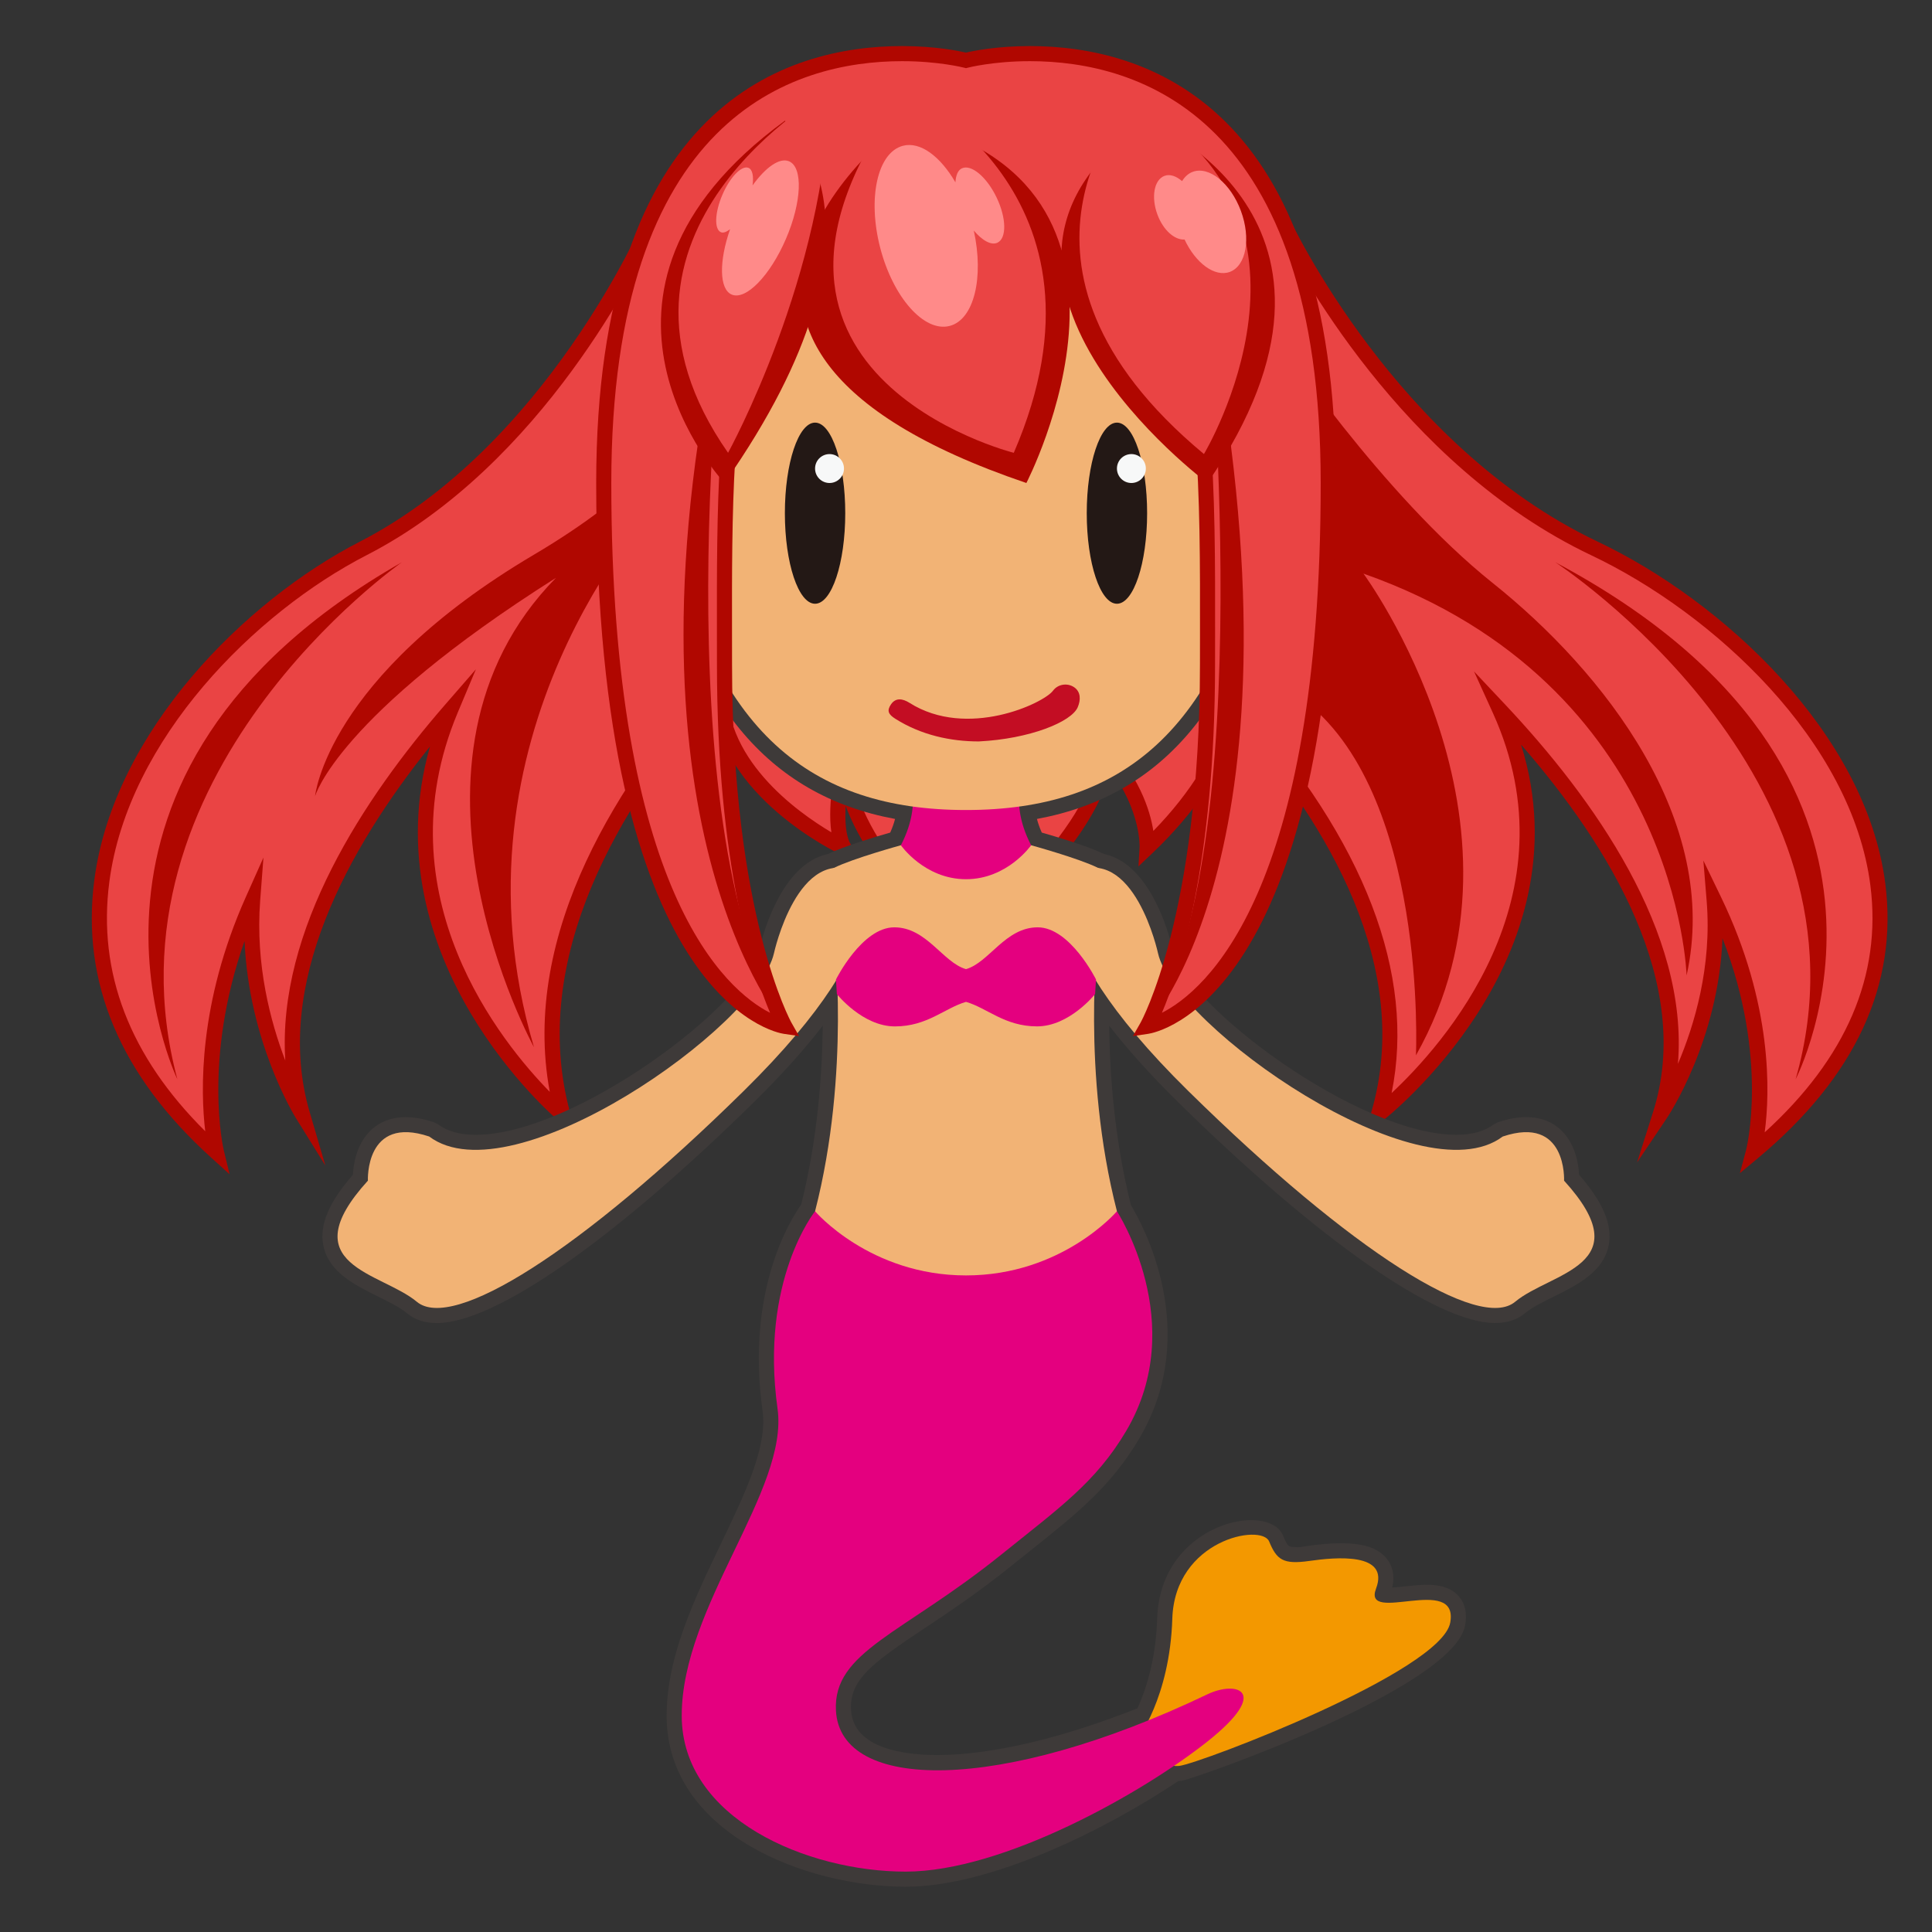 <?xml version="1.0" encoding="utf-8"?>
<!-- Generator: Adobe Illustrator 18.0.0, SVG Export Plug-In . SVG Version: 6.00 Build 0)  -->
<!DOCTYPE svg PUBLIC "-//W3C//DTD SVG 1.1//EN" "http://www.w3.org/Graphics/SVG/1.1/DTD/svg11.dtd">
<svg version="1.1" id="レイヤー_1" xmlns="http://www.w3.org/2000/svg" xmlns:xlink="http://www.w3.org/1999/xlink" x="0px"
	 y="0px" width="64px" height="64px" viewBox="0 0 64 64" style="enable-background:new 0 0 64 64;" xml:space="preserve">
<rect x="0" y="0" width="64" height="64" fill="#333333" stroke="none"/>
<g>
	<g>
		<path style="fill:#EA4444;" d="M52.818,18.167c-6.849-3.25-10.314-10.797-10.314-10.797H21.562
			c0,0-3.201,7.547-9.529,10.797c-6.328,3.25-13.257,12.417-4.865,20
			c0,0-0.905-3.632,1.201-8.345c-0.299,3.961,1.648,7.095,1.648,7.095
			c-1.376-4.686,1.694-9.701,4.915-13.406c-3.212,7.657,3.708,13.406,3.708,13.406
			c-1.475-5.446,1.945-10.795,5.213-14.428c-0.322,3.509,4.106,5.595,4.106,5.595
			c-0.483-0.823,0.041-3,0.041-3c-0.25,2.667,3.889,6.364,3.889,6.364
			c5.576-5.035,4.632-6.633,4.447-6.855C38.11,26.392,38,28.083,38,28.083
			c1.632-1.548,2.533-3.111,2.967-4.583c3.209,3.576,6.154,8.455,4.699,13.417
			c0,0,7.489-5.749,4.013-13.406C53.167,27.216,56.489,32.23,55,36.917
			c0,0,2.108-3.134,1.784-7.095c2.279,4.714,1.299,8.345,1.299,8.345
			C67.167,30.583,59.667,21.417,52.818,18.167z"/>
		<path style="fill:#B00700;" d="M7.606,38.9l-0.606-0.548
			c-3.015-2.724-4.318-5.821-3.875-9.206c0.645-4.925,5.01-9.259,8.793-11.202
			c6.171-3.17,9.382-10.598,9.414-10.672l0.064-0.152h21.267l0.067,0.146
			c0.034,0.075,3.509,7.503,10.193,10.675c4.147,1.968,8.898,6.354,9.531,11.335
			c0.424,3.339-0.993,6.395-4.213,9.083l-0.605,0.505l0.204-0.762
			c0.009-0.033,0.773-3.021-0.781-7.021c-0.129,3.37-1.774,5.858-1.854,5.976
			l-0.975,1.45l0.529-1.666c1.349-4.245-1.437-8.809-4.372-12.175
			c2.23,7.119-4.498,12.394-4.57,12.449l-0.607,0.467l0.215-0.735
			c1.413-4.822-1.516-9.595-4.356-12.853c-0.534,1.517-1.508,2.952-2.898,4.271
			l-0.458,0.435L37.75,28.068c0.001-0.014,0.055-1.205-1.001-2.616
			c-0.132,1.038-1.088,2.926-4.692,6.181l-0.167,0.15l-0.167-0.149
			c-0.14-0.125-2.832-2.553-3.709-4.938c-0.029,0.502,0.001,0.987,0.161,1.261
			l0.41,0.697l-0.731-0.345c-0.175-0.083-4.028-1.936-4.256-5.152
			c-3.025,3.502-6.103,8.569-4.715,13.694l0.207,0.763l-0.607-0.505
			c-0.067-0.056-6.248-5.299-4.24-12.38c-2.693,3.361-5.223,7.894-3.983,12.117
			l0.518,1.764l-0.97-1.562c-0.072-0.115-1.564-2.557-1.707-5.875
			c-1.393,3.957-0.695,6.9-0.688,6.932L7.606,38.9z M56.426,28.506l0.583,1.207
			c1.723,3.562,1.623,6.494,1.449,7.797c2.701-2.455,3.879-5.201,3.502-8.171
			c-0.608-4.794-5.222-9.035-9.25-10.946c-6.324-3.001-9.833-9.7-10.363-10.773
			H21.725c-0.5,1.094-3.742,7.772-9.577,10.769
			c-3.671,1.886-7.905,6.077-8.526,10.823c-0.394,3.005,0.675,5.782,3.177,8.262
			c-0.157-1.317-0.234-4.225,1.342-7.754l0.586-1.312L8.618,29.84
			c-0.161,2.127,0.346,4.021,0.833,5.292c-0.278-4.329,2.616-8.709,5.292-11.786
			l1.021-1.174l-0.602,1.435c-2.543,6.064,1.478,10.96,3.05,12.562
			c-0.985-5.306,2.372-10.421,5.454-13.848l0.504-0.56l-0.069,0.75
			c-0.237,2.585,2.309,4.391,3.439,5.06c-0.146-0.991,0.17-2.359,0.215-2.546
			l0.492,0.082c-0.208,2.217,2.885,5.287,3.642,6.001
			c5.361-4.89,4.301-6.298,4.252-6.356l0.37-0.335
			c1.223,1.239,1.589,2.431,1.695,3.109c1.245-1.276,2.092-2.652,2.52-4.097
			L40.854,23l0.3,0.333c4.047,4.511,5.744,8.943,4.945,12.875
			c1.664-1.552,6.126-6.484,3.353-12.594l-0.623-1.372l1.032,1.097
			c2.922,3.104,6.084,7.536,5.722,11.904c0.541-1.27,1.131-3.214,0.952-5.401
			L56.426,28.506z"/>
	</g>
	<g>
		<path style="fill:#B00700;" d="M5.875,35.75c0,0-4.891-10.099,7.438-17.125C13.312,18.625,3.188,25.688,5.875,35.75z"
			/>
	</g>
	<g>
		<path style="fill:#B00700;" d="M46.905,34.96c0,0,0.401-8.773-3.814-11.835
			c-4.967-3.609-2.141-10.75-2.141-10.75l1.366-1.182c0,0,3.452,5.182,7.132,8.12
			s7.561,7.875,6.423,13c0,0-0.268-9.635-10.705-13.312C45.165,19,51.254,27.25,46.905,34.96z"
			/>
		<path style="fill:#B00700;" d="M59.483,35.75c0,0,5.236-10.099-7.962-17.125
			C51.521,18.625,62.36,25.688,59.483,35.75z"/>
	</g>
	<path style="fill:#B00700;" d="M23.562,11c0,0,1,3.312-5.875,7.375s-7.25,8-7.25,8s0.739-2.656,7.982-7.235
		C12.467,25.189,17.688,34.688,17.688,34.688c-3.063-10.353,4-17.884,4-17.884
		c-0.033,0.017-0.062,0.036-0.095,0.053C25.631,13.272,23.562,11,23.562,11z"/>
</g>
<g>
	<path style="fill:#3E3A39;" d="M52.31,38.917c-0.018-0.335-0.111-0.972-0.546-1.427
		c-0.481-0.506-1.228-0.624-2.144-0.314L49.48,37.25
		c-0.302,0.226-0.718,0.341-1.236,0.341c-3.269,0-8.981-4.299-9.393-6.118
		c-0.065-0.295-0.669-2.845-2.283-3.185c-0.533-0.259-1.597-0.576-2.058-0.708
		c-0.067-0.151-0.121-0.301-0.16-0.451c4.242-0.788,6.79-3.892,7.997-9.72
		c1.006-4.857,0.472-8.733-1.544-11.209C38.997,3.981,36.035,2.857,32,2.857
		s-6.997,1.125-8.803,3.342c-2.016,2.476-2.55,6.352-1.545,11.209
		c1.207,5.829,3.755,8.933,7.998,9.721c-0.039,0.149-0.092,0.299-0.16,0.451
		c-0.465,0.133-1.54,0.454-2.058,0.708c-1.614,0.339-2.218,2.89-2.282,3.182
		c-0.413,1.823-6.125,6.121-9.394,6.122h-0.001c-0.519,0-0.935-0.115-1.236-0.342
		l-0.141-0.073c-0.914-0.309-1.662-0.191-2.143,0.314
		c-0.434,0.455-0.528,1.092-0.546,1.427c-0.796,0.913-1.108,1.655-0.981,2.327
		c0.168,0.889,1.047,1.324,1.824,1.709c0.37,0.183,0.72,0.357,0.956,0.553
		c0.255,0.213,0.587,0.321,0.985,0.321c1.917,0,5.847-2.739,10.51-7.327
		c0.896-0.882,1.656-1.726,2.271-2.522c-0.016,1.594-0.167,3.751-0.715,5.929
		c-0.353,0.491-1.835,2.84-1.278,6.829c0.166,1.184-0.582,2.741-1.374,4.39
		c-0.887,1.848-1.804,3.757-1.804,5.708C22.083,60.742,26.713,62.5,30,62.5
		c2.807,0,6.584-1.863,9.035-3.501l0.099-0.006
		c0.385-0.048,9.024-3.063,9.4-5.155c0.069-0.388,0.003-0.707-0.199-0.947
		c-0.328-0.393-0.888-0.393-1.072-0.393c-0.233,0-0.489,0.027-0.735,0.054
		c-0.145,0.016-0.284,0.032-0.411,0.039c0.104-0.424-0.011-0.719-0.135-0.899
		c-0.372-0.54-1.191-0.69-2.677-0.479c-0.153,0.022-0.259,0.054-0.392,0.034
		c-0.22,0-0.255-0.002-0.409-0.376c-0.477-1.156-4.069-0.417-4.171,2.738
		c-0.042,1.348-0.362,2.344-0.653,2.98c-2.513,1-4.861,1.549-6.63,1.549
		c-1.038,0-2.789-0.194-2.858-1.498c-0.054-1.001,0.709-1.552,2.438-2.704
		c0.792-0.527,1.779-1.184,2.85-2.047l0.655-0.524
		c1.547-1.233,2.665-2.124,3.603-3.71c2.1-3.552,0.078-7.155-0.273-7.729
		c-0.552-2.187-0.704-4.351-0.721-5.949c0.617,0.798,1.377,1.642,2.273,2.523
		c4.663,4.588,8.592,7.326,10.51,7.327c0.398,0,0.73-0.108,0.985-0.321
		c0.235-0.196,0.586-0.37,0.956-0.553c0.775-0.385,1.655-0.82,1.823-1.709
		C53.418,40.572,53.105,39.83,52.31,38.917z"/>
	<path style="fill:#F39800;" d="M37.664,57.634c0,0,1.086-1.384,1.17-4.009
		c0.083-2.625,2.958-3.167,3.208-2.562S42.5,51.833,43.375,51.708
		s2.667-0.292,2.208,0.917c-0.458,1.208,2.75-0.5,2.458,1.125
		c-0.292,1.625-8.273,4.66-8.97,4.747C38.375,58.583,37.664,57.634,37.664,57.634z"/>
	<path style="fill:#E4007F;" d="M40,56.125c-6.904,3.302-12.165,3.225-12.308,0.542
		c-0.104-1.958,2.204-2.531,5.474-5.167c1.911-1.54,3.129-2.388,4.141-4.099
		C39.417,43.833,37,40.125,37,40.125h-5h-5c0,0-1.838,2.287-1.243,6.541
		c0.377,2.697-3.174,6.532-3.174,10.167C22.583,60.25,26.75,62,30,62s7.875-2.625,10-4.312
		S40.958,55.667,40,56.125z"/>
	<g>
		<path style="fill:#F2B375;" d="M35.557,28.907c0,0-1.636,1.88,3.81,7.237
			c5.444,5.356,9.644,7.964,10.824,6.979c1.18-0.984,4.183-1.193,1.621-4.012
			c0,0,0.103-2.18-2.032-1.462c-2.75,2.064-10.87-3.646-11.419-6.07
			C38.362,31.579,37.571,27.934,35.557,28.907z"/>
		<path style="fill:#F2B375;" d="M28.442,28.907c0,0,1.636,1.88-3.81,7.237
			c-5.444,5.356-9.644,7.964-10.824,6.979c-1.18-0.984-4.183-1.193-1.621-4.012
			c0,0-0.103-2.18,2.032-1.462c2.75,2.064,10.87-3.646,11.419-6.07
			C25.638,31.579,26.429,27.934,28.442,28.907z"/>
	</g>
	<path style="fill:#F2B375;" d="M36.375,31c0.312-0.375,0.625-1.938,0-2.25S34.157,28,34.157,28
		c-1.43-0.439-2.884-0.439-4.314,0c0,0-1.593,0.438-2.218,0.75s-0.312,1.875,0,2.25
		c0,0,0.562,4.5-0.625,9.125c0,0,1.812,2.125,5,2.125s5-2.125,5-2.125C35.812,35.5,36.375,31,36.375,31z"/>
	<path style="fill:#E4007F;" d="M34.375,30.719c-1.074,0-1.608,1.166-2.375,1.385
		c-0.767-0.219-1.301-1.385-2.375-1.385s-1.933,1.729-1.933,1.729l0.031,0.483
		c0,0,0.848,1.07,1.922,1.07S31.296,33.391,32,33.188
		C32.704,33.391,33.28,34,34.354,34s1.922-1.07,1.922-1.07l0.031-0.483
		C36.308,32.448,35.449,30.719,34.375,30.719z"/>
	<path style="fill:#E4007F;" d="M34.062,25.375H32h-2.062c0,0,0.747,1-0.095,2.625
		c0,0,0.782,1.125,2.157,1.125S34.157,28,34.157,28C33.314,26.375,34.062,25.375,34.062,25.375z"/>
</g>
<g>
	<path style="fill:#F2B375;" d="M32,3.357c-10,0-11.295,7.005-9.857,13.95
		C23.58,24.252,26.875,26.833,32,26.833s8.42-2.581,9.857-9.526
		C43.295,10.362,42,3.357,32,3.357z"/>
	<g>
		<g>
			<ellipse style="fill:#231815;" cx="37" cy="17" rx="1" ry="3"/>
			<circle style="fill:#F7F8F8;" cx="37.479" cy="15.521" r="0.479"/>
		</g>
		<g>
			<ellipse style="fill:#231815;" cx="27" cy="17" rx="1" ry="3"/>
			<circle style="fill:#F7F8F8;" cx="27.479" cy="15.521" r="0.479"/>
		</g>
	</g>
	<path style="fill:#C30D23;" d="M32.423,24.561c1.682-0.083,3.069-0.644,3.278-1.133
		c0.104-0.243,0.104-0.512-0.121-0.664c-0.226-0.151-0.537-0.101-0.697,0.115
		c-0.312,0.422-2.847,1.61-4.754,0.404c-0.229-0.145-0.456-0.176-0.61,0.044
		c-0.152,0.219-0.09,0.338,0.141,0.484C30.513,24.351,31.495,24.561,32.423,24.561
		z"/>
</g>
<g>
	<g>
		<path style="fill:#EA4444;" d="M32,2c0,0-12-3.125-12,14s6,18,6,18s-2-3.5-2-12
			c0-4.378-0.09-8.717,0.958-12.329l13.553-1.506C40.116,12.038,40,16.993,40,22
			c0,8.5-2,12-2,12s6-0.875,6-18S32,2,32,2z"/>
		<path style="fill:#B00700;" d="M37.53,34.321l0.253-0.445C37.803,33.842,39.75,30.314,39.75,22
			l0.001-0.944c0.007-4.661,0.013-9.067-1.4-12.621L25.152,9.901
			c-0.915,3.277-0.909,7.097-0.903,11.136L24.25,22c0,8.314,1.948,11.842,1.967,11.876
			l0.252,0.445l-0.506-0.074C25.71,34.21,19.75,33.145,19.75,16
			c0-12.593,6.35-14.474,10.135-14.474c1.096,0,1.891,0.165,2.115,0.216
			c0.224-0.052,1.019-0.216,2.115-0.216C37.9,1.526,44.25,3.407,44.25,16
			c0,17.145-5.96,18.21-6.214,18.247L37.53,34.321z M38.67,7.896l0.072,0.173
			c1.522,3.675,1.516,8.198,1.509,12.987L40.25,22c0,6.653-1.203,10.246-1.76,11.551
			C39.919,32.823,43.75,29.602,43.75,16c0-12.158-6.037-13.974-9.635-13.974
			c-1.207,0-2.044,0.213-2.052,0.216L32,2.258l-0.063-0.016
			c-0.008-0.002-0.846-0.216-2.052-0.216C26.287,2.026,20.25,3.842,20.25,16
			c0,13.602,3.831,16.823,5.26,17.551C24.953,32.246,23.75,28.653,23.75,22l-0.001-0.961
			c-0.006-4.143-0.012-8.056,0.969-11.437l0.047-0.16L38.67,7.896z"/>
	</g>
	<path style="fill:#B00700;" d="M40,10c0,0,1.818,18.375-2,24C38,34,43.583,28.125,40,10z"/>
	<path style="fill:#B00700;" d="M24,10c0,0-2.106,17.042,2,24C26,34,20.042,27.25,24,10z"/>
	<path style="fill:#B00700;" d="M30,4c0,0-10,7.25,4,12C34,16,39.125,6.125,30,4z"/>
	<path style="fill:#B00700;" d="M38,4c0,0,8,3.25,2,12C40,16,30.594,9,38,4z"/>
	<path style="fill:#B00700;" d="M26,4c0,0,4.125,3.25-2,12C24,16,18.125,9.75,26,4z"/>
	<path style="fill:#EA4444;" d="M33.583,15C33.583,15,23,12.344,30,3C30,3,37.312,6.375,33.583,15z"/>
	<path style="fill:#EA4444;" d="M27.479,3c0,0-8.479,4.667-3.361,12C24.118,15,27.376,9.083,27.479,3z
		"/>
	<path style="fill:#EA4444;" d="M37.479,3.357c0,0-5.167,5.393,2.403,11.684
		C39.883,15.042,44.626,7.131,37.479,3.357z"/>
	<g>
		<path style="fill:#FF8A89;" d="M26.14,5.344c-0.314-0.135-0.779,0.199-1.21,0.797
			c0.038-0.292,0.002-0.521-0.132-0.579c-0.226-0.097-0.614,0.301-0.867,0.889
			c-0.254,0.588-0.276,1.144-0.051,1.241c0.084,0.036,0.192-0.014,0.305-0.099
			c-0.37,1.058-0.362,1.985,0.052,2.164C24.705,9.96,25.509,9.135,26.034,7.916
			C26.56,6.697,26.607,5.545,26.14,5.344z"/>
		<path style="fill:#FF8A89;" d="M31.86,5.578c-0.135,0.065-0.197,0.241-0.21,0.462
			c-0.499-0.856-1.16-1.361-1.738-1.211c-0.844,0.219-1.181,1.732-0.754,3.38
			c0.427,1.648,1.458,2.806,2.301,2.588c0.806-0.209,1.142-1.6,0.799-3.16
			c0.275,0.325,0.576,0.502,0.785,0.402c0.31-0.149,0.296-0.821-0.031-1.5
			C32.686,5.859,32.169,5.429,31.86,5.578z"/>
		<path style="fill:#FF8A89;" d="M41.106,6.985c-0.34-0.915-1.055-1.494-1.597-1.292
			c-0.147,0.054-0.263,0.164-0.352,0.307c-0.191-0.166-0.401-0.242-0.582-0.174
			c-0.344,0.128-0.449,0.703-0.233,1.284c0.193,0.519,0.573,0.847,0.898,0.824
			c0.366,0.783,1.003,1.257,1.5,1.073C41.281,8.805,41.445,7.9,41.106,6.985z"
			/>
	</g>
</g>
<g>
</g>
<g>
</g>
<g>
</g>
<g>
</g>
<g>
</g>
<g>
</g>
</svg>
